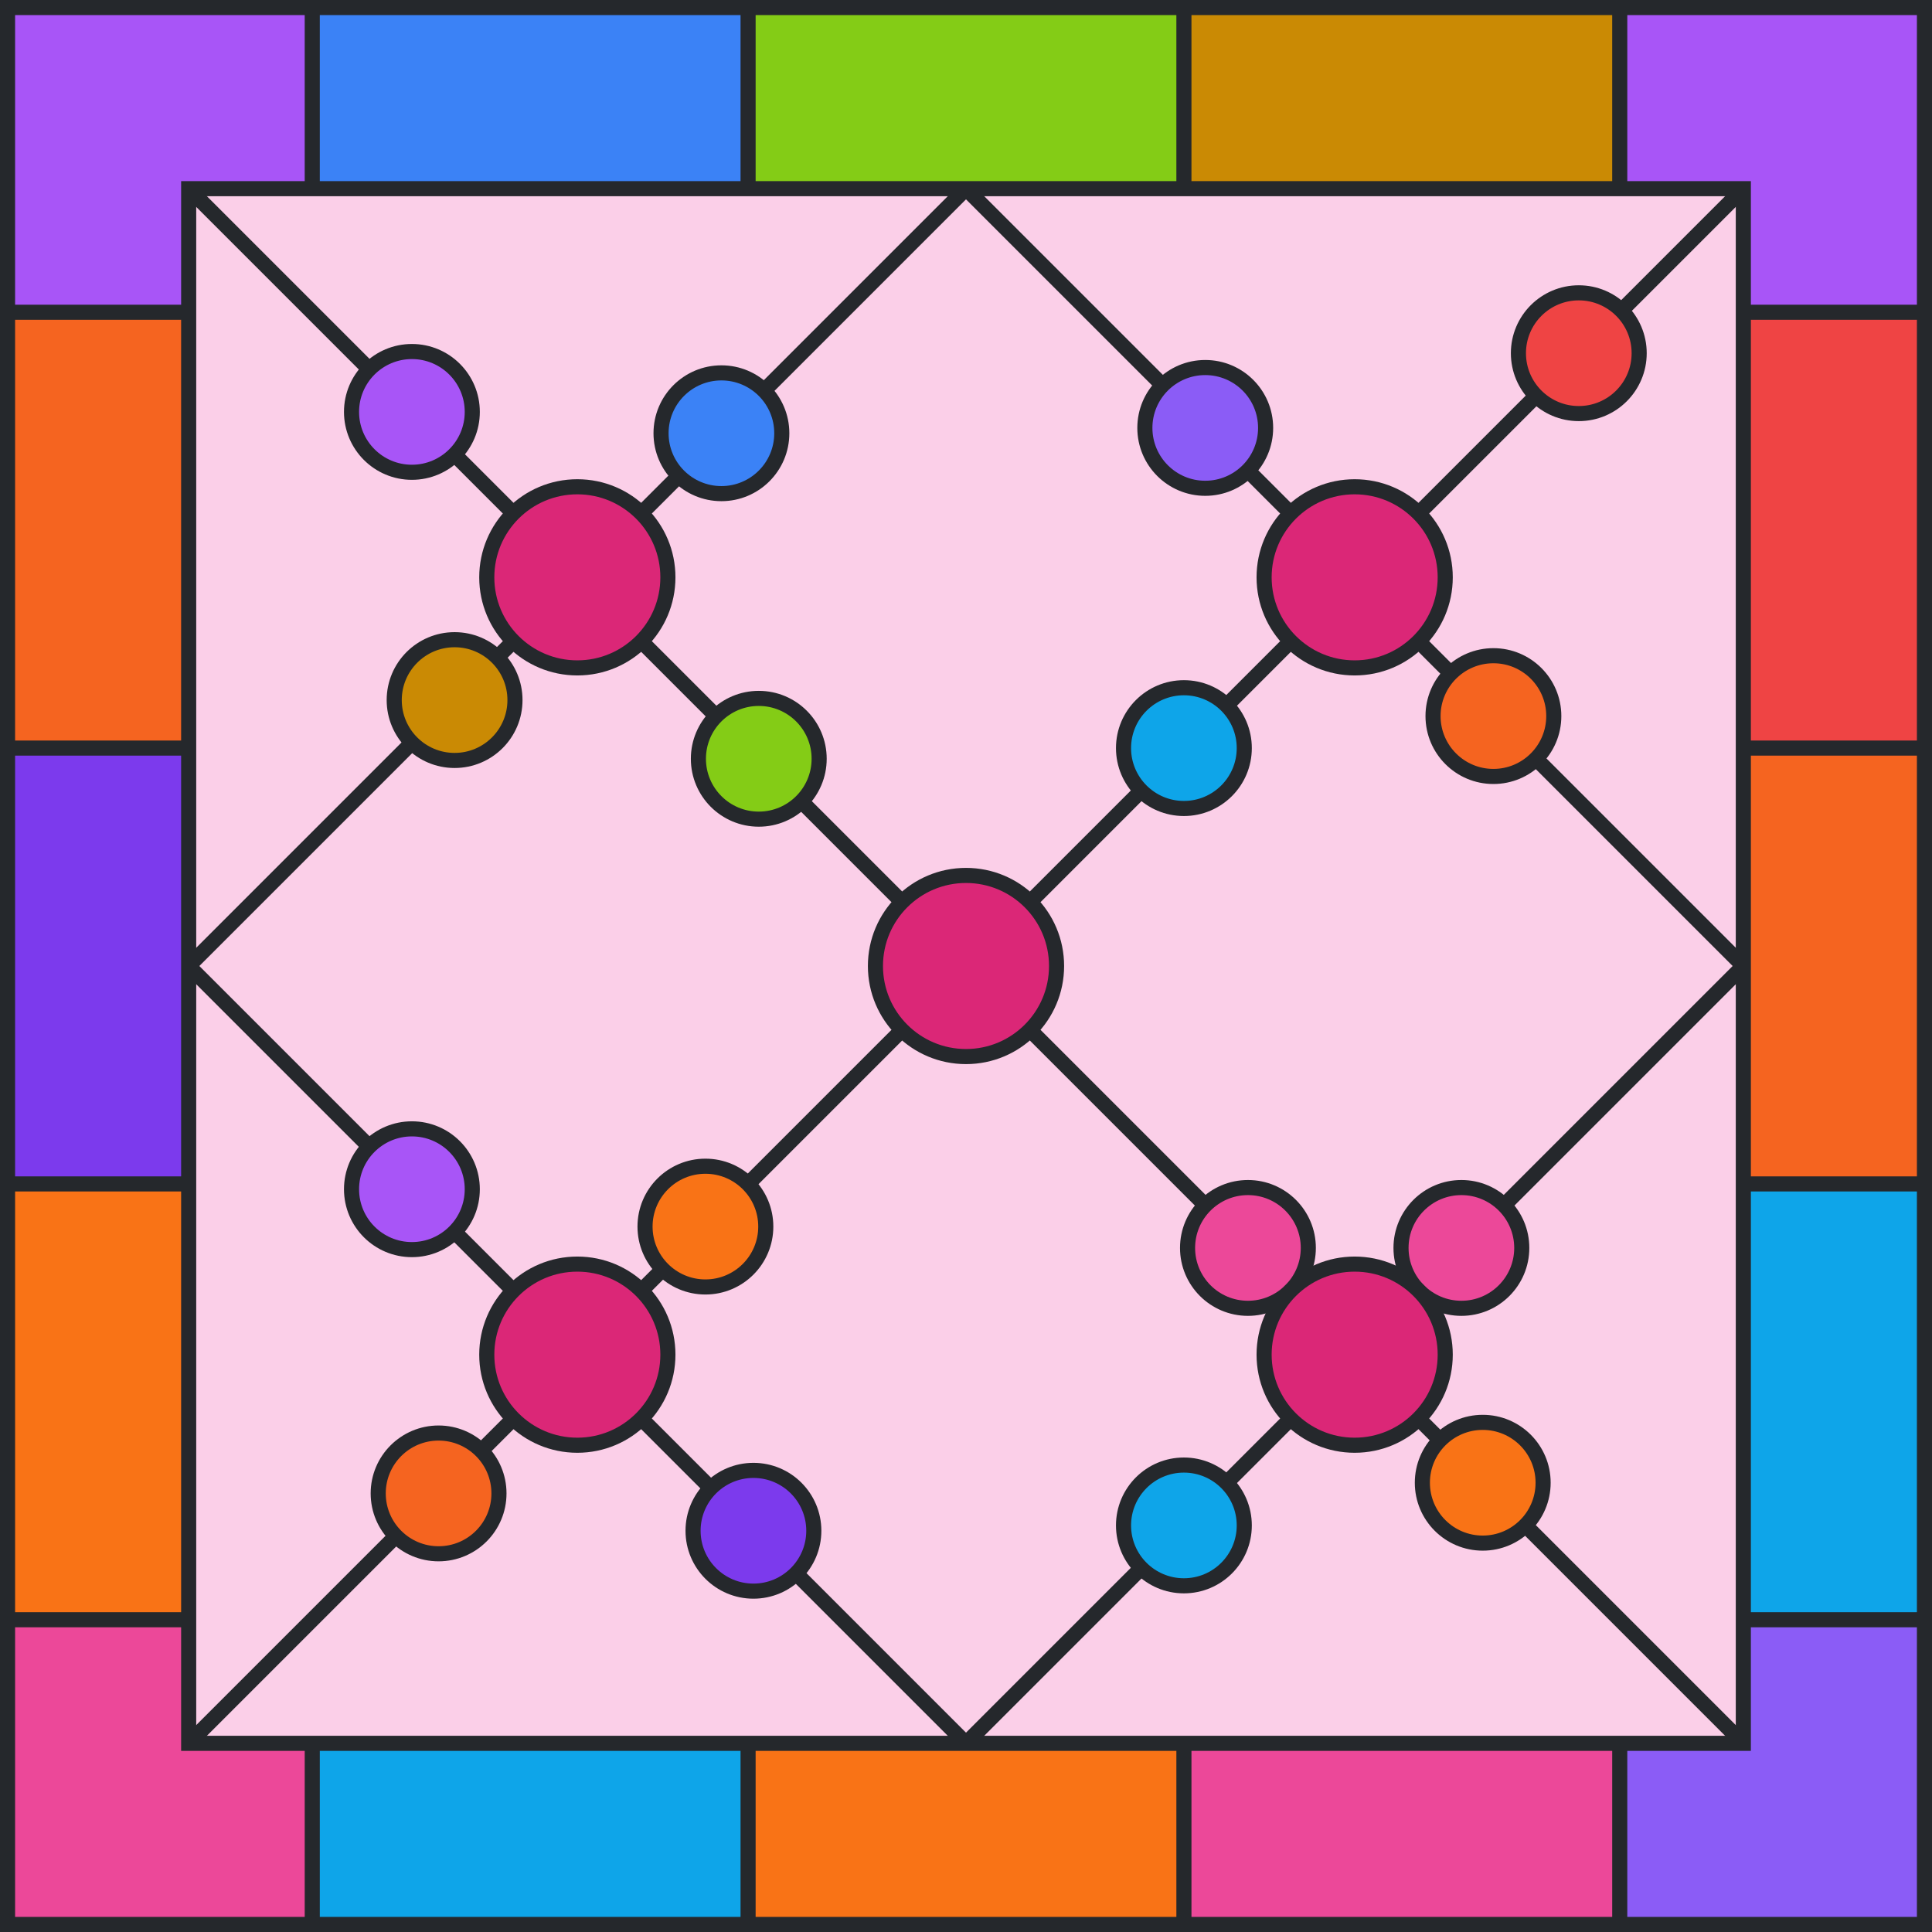 <svg viewBox="0 0 512 512" height="512" width="512" xmlns="http://www.w3.org/2000/svg" xmlns:xlink="http://www.w3.org/1999/xlink"><rect x="0" y="0" width="512" height="512" fill="#fbcfe8"></rect><path d="M 82.75 25 L 198.25 25" stroke-width="50" stroke="#3B82F6" fill="none"></path><path d="M 198.25 25 L 313.75 25" stroke-width="50" stroke="#84CC16" fill="none"></path><path d="M 313.75 25 L 429.25 25" stroke-width="50" stroke="#CA8A04" fill="none"></path><path d="M 429.25 25 L 487 25 L 487 82.75" stroke-width="50" stroke="#A855F7" fill="none"></path><path d="M 487 82.75 L 487 198.25" stroke-width="50" stroke="#EF4444" fill="none"></path><path d="M 487 198.25 L 487 313.75" stroke-width="50" stroke="#F56420" fill="none"></path><path d="M 487 313.75 L 487 429.25" stroke-width="50" stroke="#0EA5E9" fill="none"></path><path d="M 487 429.25 L 487 487 L 429.25 487" stroke-width="50" stroke="#8B5CF6" fill="none"></path><path d="M 429.25 487 L 313.75 487" stroke-width="50" stroke="#EC4899" fill="none"></path><path d="M 313.75 487 L 198.25 487" stroke-width="50" stroke="#F97316" fill="none"></path><path d="M 198.25 487 L 82.75 487" stroke-width="50" stroke="#0EA5E9" fill="none"></path><path d="M 82.75 487 L 25 487 L 25 429.25" stroke-width="50" stroke="#EC4899" fill="none"></path><path d="M 25 429.25 L 25 313.75" stroke-width="50" stroke="#F97316" fill="none"></path><path d="M 25 313.75 L 25 198.25" stroke-width="50" stroke="#7C3AED" fill="none"></path><path d="M 25 198.25 L 25 82.75" stroke-width="50" stroke="#F56420" fill="none"></path><path d="M 25 82.75 L 25 25 L 82.75 25" stroke-width="50" stroke="#A855F7" fill="none"></path><line x1="82.75" y1="0" x2="82.75" y2="50" stroke-width="4" stroke="#25282c"></line><line x1="198.25" y1="0" x2="198.25" y2="50" stroke-width="4" stroke="#25282c"></line><line x1="313.75" y1="0" x2="313.75" y2="50" stroke-width="4" stroke="#25282c"></line><line x1="429.25" y1="0" x2="429.25" y2="50" stroke-width="4" stroke="#25282c"></line><line x1="82.75" y1="462" x2="82.75" y2="512" stroke-width="4" stroke="#25282c"></line><line x1="198.25" y1="462" x2="198.25" y2="512" stroke-width="4" stroke="#25282c"></line><line x1="313.75" y1="462" x2="313.75" y2="512" stroke-width="4" stroke="#25282c"></line><line x1="429.25" y1="462" x2="429.25" y2="512" stroke-width="4" stroke="#25282c"></line><line x1="0" y1="82.75" x2="50" y2="82.75" stroke-width="4" stroke="#25282c"></line><line x1="0" y1="198.25" x2="50" y2="198.25" stroke-width="4" stroke="#25282c"></line><line x1="0" y1="313.75" x2="50" y2="313.75" stroke-width="4" stroke="#25282c"></line><line x1="0" y1="429.25" x2="50" y2="429.25" stroke-width="4" stroke="#25282c"></line><line x1="462" y1="82.75" x2="512" y2="82.75" stroke-width="4" stroke="#25282c"></line><line x1="462" y1="198.25" x2="512" y2="198.25" stroke-width="4" stroke="#25282c"></line><line x1="462" y1="313.75" x2="512" y2="313.75" stroke-width="4" stroke="#25282c"></line><line x1="462" y1="429.25" x2="512" y2="429.25" stroke-width="4" stroke="#25282c"></line><rect x="2" y="2" width="508" height="508" stroke-width="4" stroke="#25282c" fill="none"></rect><rect x="50" y="50" width="412" height="412" stroke-width="4" stroke="#25282c" fill="none"></rect><line x1="50" y1="50" x2="462" y2="462" stroke-width="4" stroke="#25282c"></line><line x1="50" y1="462" x2="462" y2="50" stroke-width="4" stroke="#25282c"></line><line x1="50" y1="256" x2="256" y2="50" stroke-width="4" stroke="#25282c"></line><line x1="256" y1="462" x2="462" y2="256" stroke-width="4" stroke="#25282c"></line><line x1="50" y1="256" x2="256" y2="462" stroke-width="4" stroke="#25282c"></line><line x1="256" y1="50" x2="462" y2="256" stroke-width="4" stroke="#25282c"></line><circle cx="191.184" cy="114.816" r="16" fill="#3B82F6" stroke-width="4" stroke="#25282c"></circle><circle cx="201.083" cy="201.083" r="16" fill="#84CC16" stroke-width="4" stroke="#25282c"></circle><circle cx="120.473" cy="185.527" r="16" fill="#CA8A04" stroke-width="4" stroke="#25282c"></circle><circle cx="109.159" cy="109.159" r="16" fill="#A855F7" stroke-width="4" stroke="#25282c"></circle><circle cx="418.397" cy="93.603" r="16" fill="#EF4444" stroke-width="4" stroke="#25282c"></circle><circle cx="395.77" cy="189.77" r="16" fill="#F56420" stroke-width="4" stroke="#25282c"></circle><circle cx="313.745" cy="198.255" r="16" fill="#0EA5E9" stroke-width="4" stroke="#25282c"></circle><circle cx="319.402" cy="113.402" r="16" fill="#8B5CF6" stroke-width="4" stroke="#25282c"></circle><circle cx="387.284" cy="330.716" r="16" fill="#EC4899" stroke-width="4" stroke="#25282c"></circle><circle cx="392.941" cy="392.941" r="16" fill="#F97316" stroke-width="4" stroke="#25282c"></circle><circle cx="313.745" cy="404.255" r="16" fill="#0EA5E9" stroke-width="4" stroke="#25282c"></circle><circle cx="330.716" cy="330.716" r="16" fill="#EC4899" stroke-width="4" stroke="#25282c"></circle><circle cx="186.941" cy="325.059" r="16" fill="#F97316" stroke-width="4" stroke="#25282c"></circle><circle cx="199.669" cy="405.669" r="16" fill="#7C3AED" stroke-width="4" stroke="#25282c"></circle><circle cx="116.23" cy="395.77" r="16" fill="#F56420" stroke-width="4" stroke="#25282c"></circle><circle cx="109.159" cy="315.159" r="16" fill="#A855F7" stroke-width="4" stroke="#25282c"></circle><circle r="24" cx="153" cy="153" stroke-width="4" stroke="#25282c" fill="#db2777"></circle><circle r="24" cx="359" cy="153" stroke-width="4" stroke="#25282c" fill="#db2777"></circle><circle r="24" cx="359" cy="359" stroke-width="4" stroke="#25282c" fill="#db2777"></circle><circle r="24" cx="153" cy="359" stroke-width="4" stroke="#25282c" fill="#db2777"></circle><circle r="24" cx="256" cy="256" stroke-width="4" stroke="#25282c" fill="#db2777"></circle></svg>